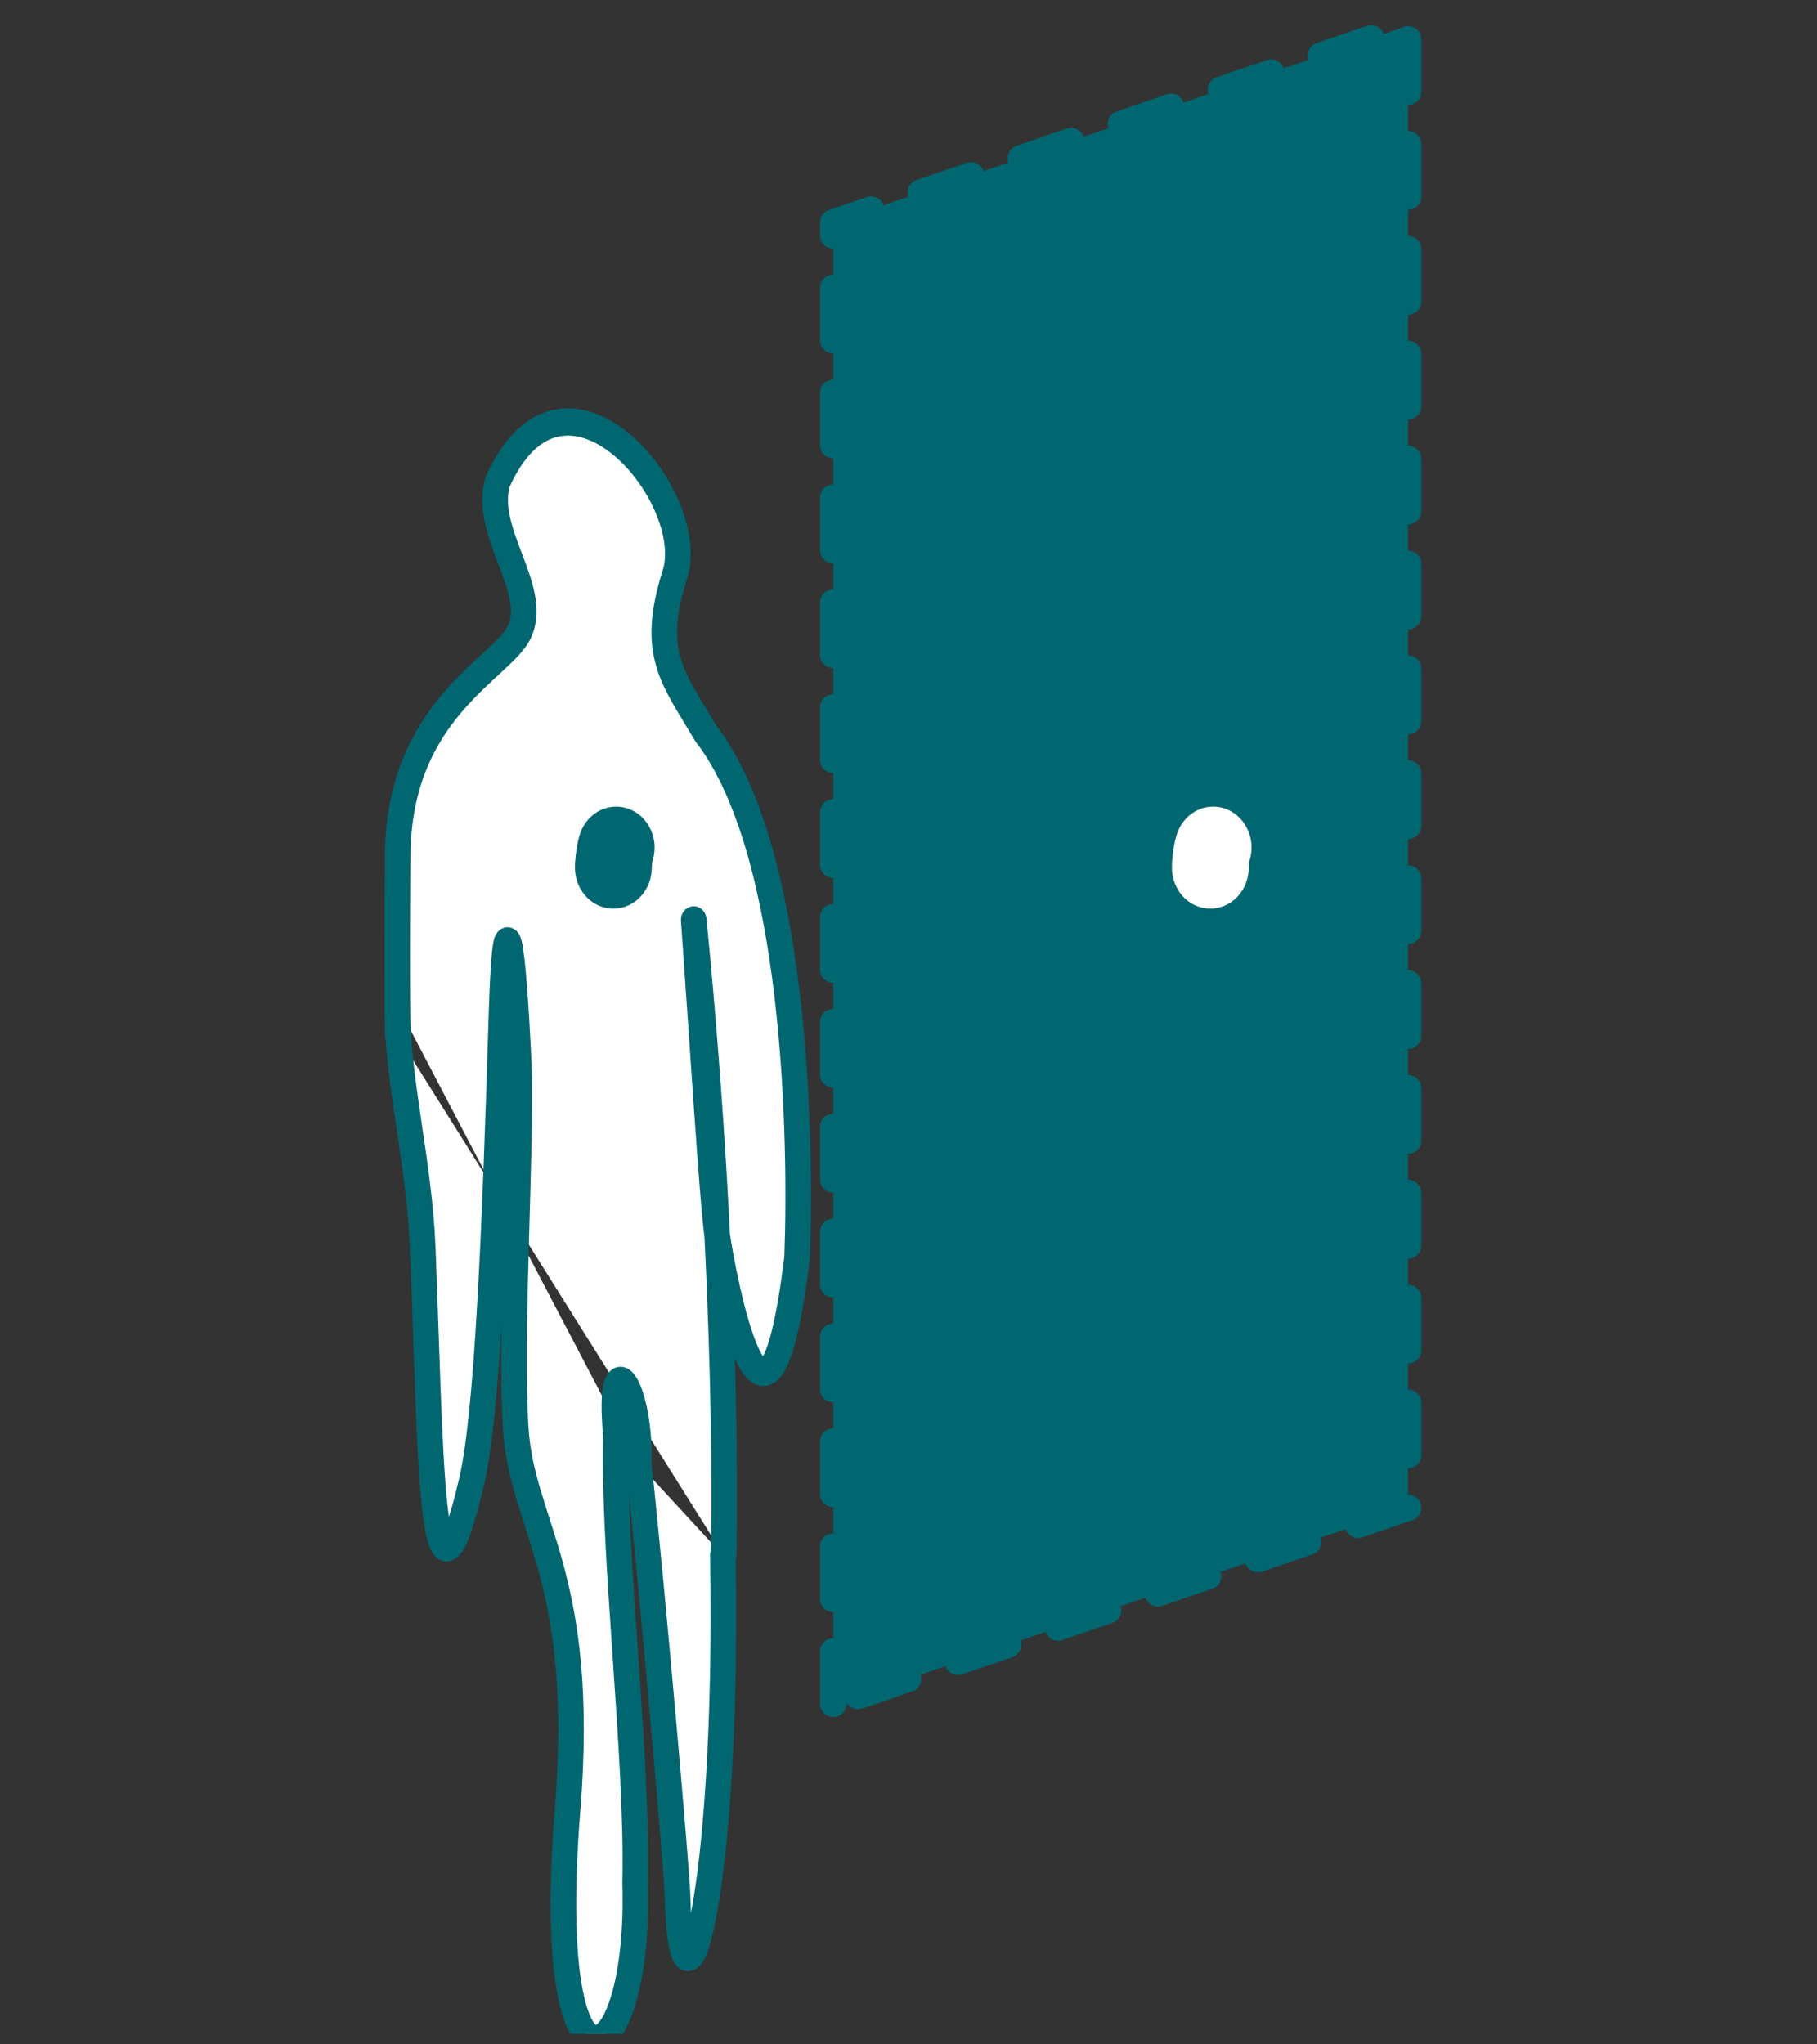 <?xml version="1.0" encoding="UTF-8" standalone="no"?>
<!DOCTYPE svg PUBLIC "-//W3C//DTD SVG 1.1//EN" "http://www.w3.org/Graphics/SVG/1.1/DTD/svg11.dtd">
<svg width="100%" height="100%" viewBox="0 0 48 54" version="1.1" xmlns="http://www.w3.org/2000/svg" xmlns:xlink="http://www.w3.org/1999/xlink" xml:space="preserve" xmlns:serif="http://www.serif.com/" style="fill-rule:evenodd;clip-rule:evenodd;stroke-linecap:round;stroke-linejoin:round;stroke-miterlimit:3;">
    <rect x="0" y="0" width="48" height="54" fill="#333333" stroke="none"/>
    <g transform="matrix(1,0,0,1,-6341.64,-313.167)">
        <g id="home-button-2" serif:id="home button 2" transform="matrix(1,0,0,1.126,133.238,-45.465)">
            <rect x="6208.4" y="318.404" width="47.805" height="47.805" style="fill:none;"/>
            <clipPath id="_clip1">
                <rect x="6208.4" y="318.404" width="47.805" height="47.805"/>
            </clipPath>
            <g clip-path="url(#_clip1)">
                <g transform="matrix(-0.6,4.86834e-18,5.14411e-18,-0.528,9860.18,467.064)">
                    <path d="M6049.61,205.638L6024.3,214.382L6024.3,280.231L6049.61,271.486L6049.61,205.638Z" style="fill:rgb(0,103,113);stroke:rgb(0,103,113);stroke-width:1.17px;stroke-dasharray:2.33,2.33,0,0;stroke-dashoffset:8.17;"/>
                </g>
                <g transform="matrix(0.676,0,0,0.64,2139.95,183.082)">
                    <path d="M6033.95,248.43C6033.91,251.038 6034.81,254.215 6034.94,257.315C6035.26,264.824 6035.24,272.309 6036.85,265.903C6037.47,263.437 6037.76,256.709 6038.02,248.726C6038.24,242.286 6038.65,249.451 6038.7,250.78C6038.8,253.641 6038.35,260.424 6038.57,263.896C6038.8,267.563 6041.34,269.292 6040.6,277.933C6039.61,289.471 6043.48,287.858 6043.24,280.606C6043.36,276.06 6042.36,268.467 6042.49,264.211C6042.13,260.529 6043.5,262.469 6043.38,265.321M6043.38,265.251C6043.91,269.818 6044.88,280.245 6044.9,281.109C6045.03,286.742 6046.9,281.411 6046.67,268.599M6046.7,268.599C6046.7,268.599 6046.98,259.083 6045.53,245.309C6045.86,249.641 6046.26,255.7 6046.45,256.894C6046.63,258.088 6048.35,267.023 6049.57,257.693C6049.74,253.284 6049.55,242.777 6045.99,238.457C6044.71,236.419 6043.82,235.549 6044.79,232.661C6045.77,229.772 6040.44,223.85 6037.87,229.25C6037.29,231.084 6039.46,233.143 6038.74,234.711C6038.13,236.056 6034,237.539 6033.96,242.95C6033.92,248.361 6033.97,249.565 6033.97,249.565" style="fill:white;stroke:rgb(0,103,113);stroke-width:1px;"/>
                </g>
                <g transform="matrix(0.676,0,0,0.64,2139.68,182.579)">
                    <path d="M6042.9,243.443C6042.77,243.824 6042.79,244.432 6042.79,244.082" style="fill:none;stroke:rgb(0,103,113);stroke-width:3px;"/>
                </g>
                <g transform="matrix(0.676,0,0,0.64,2155.45,182.579)">
                    <path d="M6042.9,243.443C6042.77,243.824 6042.79,244.432 6042.79,244.082" style="fill:none;stroke:white;stroke-width:3px;"/>
                </g>
            </g>
        </g>
    </g>
</svg>
